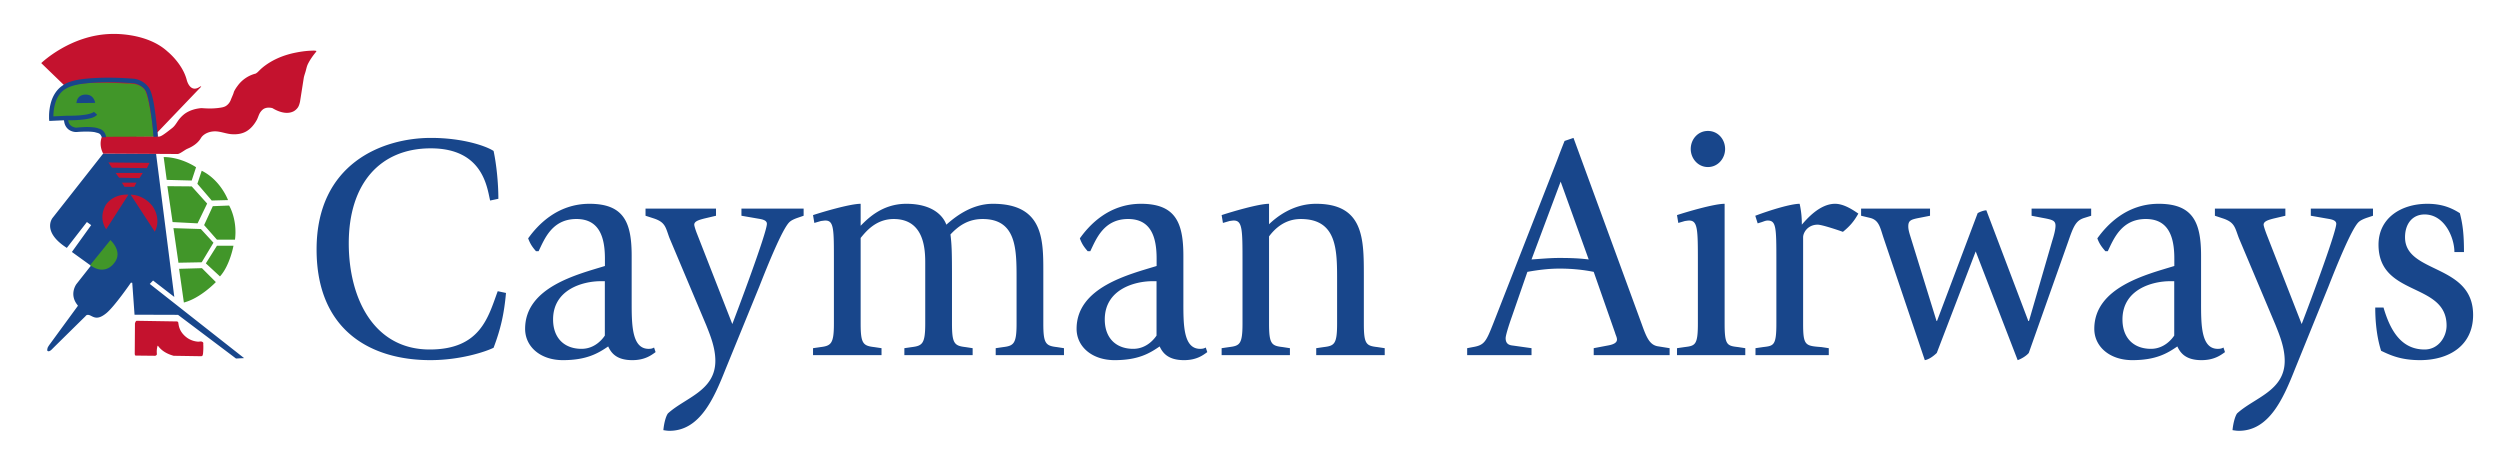 <svg width="257" height="47" viewBox="-0.334 -0.667 257 47" xmlns="http://www.w3.org/2000/svg"><path d="M175.24 12.794c-1.038 0-1.766.864-1.766 1.855 0 .96.728 1.856 1.766 1.856 1.041 0 1.767-.896 1.767-1.855 0-.992-.726-1.856-1.767-1.856zm-131.27.715c-4.975 0-11.759 2.626-11.759 11.468 0 8.412 5.676 11.378 11.691 11.378 3.055 0 5.623-.842 6.505-1.273.753-1.987 1.087-3.544 1.275-5.634l-.85-.179c-.975 2.645-1.764 5.992-6.997 5.992-5.733 0-8.316-5.25-8.316-10.91 0-6.19 3.26-9.769 8.428-9.769 5.386 0 5.788 4.042 6.103 5.365l.849-.178c0-1.657-.208-3.597-.492-4.918-.819-.534-3.223-1.342-6.438-1.342zm117.45 0l-.916.313a89.64 89.64 0 00-.76 1.968l-6.55 16.744c-.76 1.924-.921 2.282-2.124 2.481l-.58.111v.716h6.616v-.716l-1.9-.267c-.348-.034-.76-.13-.76-.761 0-.259.269-1.173.648-2.235l1.587-4.582c1.1-.199 2.207-.336 3.308-.336 1.172 0 2.345.103 3.51.336l2.192 6.258c.061.235.2.467.2.694 0 .364-.415.53-.984.626l-1.408.267v.716h7.803v-.716l-1.252-.2c-.817-.164-1.135-.93-1.61-2.258l-7.02-19.159zm-1.318 4.494l2.883 8.003c-1.008-.13-2.01-.156-3.017-.156-.944 0-1.917.091-2.862.156l2.996-8.003zm-99.837 2.28c-3.34 0-5.357 2.23-6.305 3.554.223.6.458.919.806 1.32h.268c.6-1.228 1.367-3.31 3.89-3.31 2.36 0 2.928 1.882 2.928 4.07v.76c-2.772.858-8.204 2.157-8.204 6.46 0 1.826 1.556 3.219 3.89 3.219 2.455 0 3.639-.72 4.65-1.409.314.69.872 1.409 2.48 1.409 1.32 0 1.985-.532 2.392-.827l-.156-.47c-.122.066-.244.135-.559.135-1.732 0-1.744-2.49-1.744-4.807v-4.74c0-3.38-.747-5.364-4.337-5.364zm27.876 0c-1.105 0-3.983.862-4.896 1.162l.134.805.693-.201c.063 0 .293-.045.448-.045.885 0 .871.933.871 4.18v6.417c0 2.054-.282 2.282-1.386 2.414l-.76.111v.716h7.042v-.716l-.738-.111c-1.163-.132-1.408-.36-1.408-2.414v-8.809c.472-.56 1.506-1.944 3.398-1.944 3.243 0 3.241 3.317 3.241 4.604v6.149c0 2.054-.285 2.282-1.385 2.414l-.76.111v.716h7.019v-.716l-.716-.111c-1.163-.132-1.408-.36-1.408-2.414v-4.673c0-2.821-.029-3.433-.156-4.493.885-.954 1.892-1.587 3.308-1.587 3.495 0 3.487 3.137 3.487 6.147v4.606c0 2.054-.282 2.282-1.385 2.414l-.76.111v.716h7.019v-.716l-.715-.111c-1.166-.132-1.409-.36-1.409-2.414v-5.388c0-3.277-.02-6.93-5.187-6.93-2.297 0-4.028 1.485-4.783 2.146-.345-.956-1.47-2.146-4.114-2.146-2.488 0-3.972 1.53-4.694 2.258v-2.258zm28.816 0c-3.338 0-5.34 2.23-6.282 3.554.215.6.46.919.805 1.32h.268c.597-1.228 1.367-3.31 3.89-3.31 2.362 0 2.928 1.882 2.928 4.07v.76c-2.773.858-8.227 2.157-8.227 6.46 0 1.826 1.577 3.219 3.912 3.219 2.456 0 3.617-.72 4.628-1.409.315.69.896 1.409 2.504 1.409 1.323 0 1.981-.532 2.391-.827l-.156-.47c-.128.066-.266.135-.58.135-1.734 0-1.722-2.49-1.722-4.807v-4.74c0-3.38-.768-5.364-4.36-5.364zm13.167 0c-1.106 0-3.96.862-4.874 1.162l.134.805.693-.201c.062 0 .266-.045.425-.045.882 0 .894.933.894 4.18v6.417c0 2.12-.286 2.282-1.386 2.414l-.76.111v.716h7.02v-.716l-.716-.111c-1.166-.132-1.43-.294-1.43-2.414v-8.965c.566-.759 1.592-1.788 3.263-1.788 3.75 0 3.733 3.212 3.733 6.326v4.427c0 2.12-.283 2.282-1.386 2.414l-.76.111v.716h7.042v-.716l-.738-.111c-1.167-.132-1.408-.294-1.408-2.414v-4.918c0-3.813-.005-7.4-4.918-7.4-2.4 0-4.104 1.403-4.828 2.102v-2.102zm46.833 0c-1.105 0-3.979.86-4.896 1.162l.134.805.693-.201c.066 0 .265-.045.425-.045.88 0 .895.932.895 4.18v6.417c0 2.219-.283 2.282-1.387 2.414l-.76.111v.716h7.02v-.716l-.716-.111c-1.162-.132-1.408-.195-1.408-2.414V20.283zm7.713 0c-.881 0-2.99.634-4.561 1.23l.246.782.29-.09c.25-.065.486-.201.737-.201.881 0 .895.724.895 4.136v6.46c0 2.287-.282 2.283-1.386 2.415l-.76.111v.716h7.534v-.716l-.738-.111c-1.672-.132-1.9-.128-1.9-2.414v-8.875c0-.494.49-1.297 1.497-1.297.442 0 2.153.576 2.594.738.727-.594 1.145-1.086 1.587-1.878-.406-.266-1.414-1.006-2.392-1.006-1.604 0-2.952 1.616-3.42 2.146a9.49 9.49 0 00-.223-2.146zm36.907 0c-3.34 0-5.356 2.23-6.304 3.554.223.6.481.919.827 1.32h.246c.594-1.228 1.39-3.31 3.912-3.31 2.364 0 2.929 1.882 2.929 4.07v.76c-2.774.858-8.227 2.157-8.227 6.46 0 1.826 1.58 3.219 3.912 3.219 2.456 0 3.62-.72 4.627-1.409.314.69.88 1.409 2.482 1.409 1.323 0 2.005-.532 2.414-.827l-.156-.47c-.127.066-.268.135-.581.135-1.735 0-1.722-2.49-1.722-4.807v-4.74c0-3.38-.768-5.364-4.36-5.364zm27.63 0c-2.739 0-5.029 1.488-5.029 4.202 0 5.403 6.997 3.812 6.997 8.317 0 1.163-.838 2.459-2.259 2.459-2.52 0-3.59-2.16-4.224-4.315h-.85c0 1.296.127 2.957.604 4.449.846.399 1.952.96 4.002.96 2.991 0 5.455-1.502 5.455-4.649 0-5.297-6.998-4.205-6.998-7.98 0-1.456.817-2.348 2.012-2.348 2.051 0 3.063 2.377 3.063 3.867h.984c0-1.755-.11-2.808-.425-4-.693-.429-1.66-.962-3.331-.962zm-183.18.492v.737l.828.268c1.232.4 1.224.922 1.631 2.012l3.778 8.965c.408 1.031.94 2.305.94 3.666 0 3.107-3.107 3.788-4.874 5.41-.22.295-.407 1.026-.47 1.72.224.034.406.068.626.068 3.15 0 4.592-3.376 5.79-6.393l3.443-8.428c.884-2.25 2.338-5.833 3.062-6.595.222-.23.565-.367.85-.47l.648-.223v-.737h-6.393v.737l1.676.29c.377.067.94.134.94.537 0 .925-3.179 9.346-3.555 10.306l-3.6-9.21c-.16-.394-.312-.871-.312-1.006 0-.363.532-.497 1.006-.626l1.23-.29v-.739h-7.244zm124.96 0v.737l.939.224c.913.234 1.022 1.009 1.364 2.035l4.247 12.585c.444-.069.914-.438 1.23-.738l4.002-10.439 4.314 11.177c.285-.097.824-.37 1.14-.737l4.068-11.49c.537-1.553.783-2.125 1.632-2.392l.716-.224v-.737h-6.125v.737l1.05.201c1.072.2 1.409.267 1.409.828 0 .467-.24 1.245-.336 1.542l-2.392 8.25h-.066l-4.314-11.38c-.255 0-.678.16-.895.291l-4.18 11.088h-.046l-2.682-8.674c-.091-.3-.223-.686-.223-1.05 0-.597.244-.706 1.095-.872l1.14-.224v-.737h-7.086zm36.372 0v.737l.804.268c1.23.4 1.244.922 1.654 2.012l3.779 8.965c.409 1.031.938 2.305.938 3.666 0 3.107-3.128 3.788-4.895 5.41-.214.295-.405 1.026-.47 1.72.222.034.428.068.648.068 3.149 0 4.595-3.376 5.79-6.393l3.421-8.428c.882-2.25 2.34-5.833 3.063-6.595.22-.23.57-.367.849-.47l.67-.223v-.737h-6.393v.737l1.654.29c.376.066.962.134.962.537 0 .925-3.176 9.346-3.555 10.306l-3.6-9.21c-.15-.394-.312-.871-.312-1.006 0-.363.535-.498 1.006-.626l1.23-.29v-.739h-7.244zM61.419 28.24h.424v5.59c-.218.327-1.002 1.363-2.392 1.363-1.796 0-2.928-1.13-2.928-3.018 0-3.112 3.1-3.935 4.896-3.935zm56.714 0h.425v5.59c-.221.327-1.008 1.363-2.392 1.363-1.799 0-2.929-1.13-2.929-3.018 0-3.112 3.096-3.935 4.895-3.935zm104.62 0h.424v5.59c-.22.327-1.011 1.363-2.392 1.363-1.795 0-2.929-1.13-2.929-3.018 0-3.112 3.095-3.935 4.897-3.935zM10.278 15.113l-5.205 6.618s-1.162 1.402 1.462 3.086l2.064-2.66.439.318-1.981 2.76 1.955 1.41-1.492 1.894s-.795 1.06.136 2.183l.014.054-2.857 3.91s-.232.305-.26.433c-.027.129-.054.244 0 .29.055.037.18.095.426-.144.242-.248 3.487-3.439 3.487-3.439s.12-.245.516-.044.768.435 1.615-.254c.845-.691 2.529-3.139 2.529-3.139l.135.019.235 3.278 4.47.014 5.962 4.49.832-.042-9.698-7.626.338-.35 2.183 1.687-1.874-14.72-5.431-.026" fill="#18468B"/><path d="M11.214 7.563c-1.958-.024-3.107.156-3.107.156-1.352.177-1.833.56-1.833.56-1.51.939-1.342 3.24-1.342 3.24l1.498-.044.022.246c.103.972 1.051.961 1.051.961 1.756-.159 2.214.09 2.214.09.622.121.625.67.625.67l5.32-.045s-.277-4.04-.871-4.918c-.49-.711-1.364-.827-1.364-.827a31.764 31.764 0 00-2.213-.09zm5.276 7.914l.313 2.347 2.57.067.448-1.364s-1.479-1.036-3.331-1.05zm3.912 1.408l-.447 1.341 1.475 1.721 1.677-.045s-.751-2.052-2.705-3.017zm-3.532 1.587l.536 3.689 2.571.133.984-2.034-1.587-1.766-2.504-.022zm6.349 1.99l-1.677.066-.894 1.945 1.319 1.498h1.855c.264-2.091-.603-3.51-.603-3.51zm-5.723 2.325l.514 3.554 2.392-.045 1.207-2.012-1.296-1.408-2.817-.09zm-6.483 1.229l-2.08 2.571c1.557 1.151 2.46-.201 2.46-.201.978-1.18-.38-2.37-.38-2.37zm10.954.58l-1.14 1.812 1.452 1.341c1.02-1.123 1.387-3.152 1.387-3.152h-1.7zM20.424 26.9l-2.347.068.491 3.465c1.713-.44 3.287-2.101 3.287-2.101L20.424 26.9z" fill="#419629"/><path d="M11.125 2.823c-4.216.084-7.22 2.996-7.22 2.996L6.52 8.345c1.18-.791 6.17-.425 6.17-.425 1.82-.067 1.99.94 1.99.94.405.895.804 4.515.804 4.515l-5.343.022c-.36.918.134 1.722.134 1.722l7.557.045h.11c.248-.03.749-.44.985-.537.5-.206.998-.52 1.319-.984.072-.11.128-.219.223-.313.311-.313.76-.47 1.185-.492.621-.036 1.215.248 1.833.29.51.037 1.041-.027 1.498-.29.467-.27.826-.707 1.096-1.207.133-.26.201-.573.38-.804.104-.139.228-.264.38-.336.257-.118.554-.114.827-.045.386.23.797.41 1.229.47.323.043.647.013.939-.134.15-.077.298-.203.402-.336.15-.18.212-.417.269-.648l.38-2.414c.035-.227.113-.433.178-.649.083-.27.126-.55.247-.804.232-.475.54-.897.871-1.297v-.067c-.181-.046-.371-.027-.558-.022-.6.022-1.202.12-1.79.245-1.158.262-2.278.736-3.218 1.521-.162.135-.316.3-.47.447l-.178.134a3.293 3.293 0 00-1.9 1.296 3.556 3.556 0 00-.314.493c-.051.098-.07.202-.112.313-.083.214-.185.427-.268.648-.102.25-.291.474-.514.603-.205.115-.463.15-.693.18-.592.082-1.185.07-1.788.021-.597.048-1.212.22-1.721.582a3.088 3.088 0 00-.515.491c-.27.312-.44.71-.76.962-1.08.852-1.232.917-1.497.894l-.045-.425 4.515-4.717-.09-.022c-1.067.793-1.407-.67-1.407-.67-.445-1.69-1.968-2.907-1.968-2.907-2.183-2.006-5.767-1.81-5.767-1.81zm-.313 13.212l.358.537 3.599.045.268-.537-4.225-.045zm.738 1.073l.357.492 2.102.045.335-.537H11.55zm.648 1.006l.268.425h1.006l.224-.425h-1.498zm.67 1.23c-1.65-.08-2.324 1.05-2.324 1.05-.818 1.448.044 2.505.044 2.505l2.28-3.555zm.224 0l2.482 3.8s.72-1.113-.18-2.548c0 0-.792-1.21-2.302-1.252zm.649 12.966c-.12 0-.164.156-.202.268l-.022 3.152.022.09v.022l.067.045 1.99.021c.094 0 .17-.072.201-.156a2.208 2.208 0 01.067-.87h.045c.384.545.99.857 1.61 1.026l2.86.045.113-.066.044-.179c.031-.334.048-.695.023-1.03.04-.105-.036-.183-.135-.222-.13-.047-.272.007-.402 0a2.228 2.228 0 01-1.095-.38c-.353-.248-.658-.59-.805-1.006-.078-.194-.099-.395-.134-.604l-.09-.089-4.158-.067z" fill="#C4122E"/><path d="M10.856 7.317c-1.752 0-2.762.155-2.772.156-1.388.18-1.914.6-1.945.626-.65.42-1.02 1.072-1.207 1.677a5.27 5.27 0 00-.223 1.52v.246l.022.224 1.498-.068.022.045c.056.567.375.89.671 1.028.298.145.563.134.581.134h.023c.44-.038.789-.044 1.072-.044.418 0 .695.035.85.067l.134.045h.067l.023.022c.25.053.323.168.38.268l.066.134v.045h.448a1.031 1.031 0 00-.112-.402.938.938 0 00-.649-.492c-.047-.023-.326-.156-1.207-.157-.298 0-.669.027-1.117.068a1.16 1.16 0 01-.448-.157c-.164-.108-.312-.266-.357-.604h.179c.35 0 .93-.02 1.475-.09.272-.034.532-.085.76-.156.227-.075.417-.16.56-.335l-.336-.29c-.032.048-.168.12-.358.178-.575.189-1.594.226-2.101.224h-.313l-1.386.067a4.8 4.8 0 01.201-1.386c.171-.548.48-1.088 1.028-1.43h.023c.027-.023.504-.374 1.744-.537l.178-.023a21.5 21.5 0 012.526-.134c.73 0 1.602.037 2.571.112h.022c.147.02.8.174 1.163.715.114.16.23.563.335 1.051.163.734.298 1.685.38 2.437.08.75.11 1.296.112 1.296l.447-.022c0-.003-.076-1.023-.223-2.146-.073-.563-.153-1.163-.269-1.677-.113-.513-.24-.93-.424-1.207-.565-.809-1.477-.91-1.498-.916h-.022a33.523 33.523 0 00-2.594-.112zM8.442 9.06s-.842-.045-.917.872l1.923-.023s-.095-.88-1.006-.85z" fill="#18468B"/></svg>